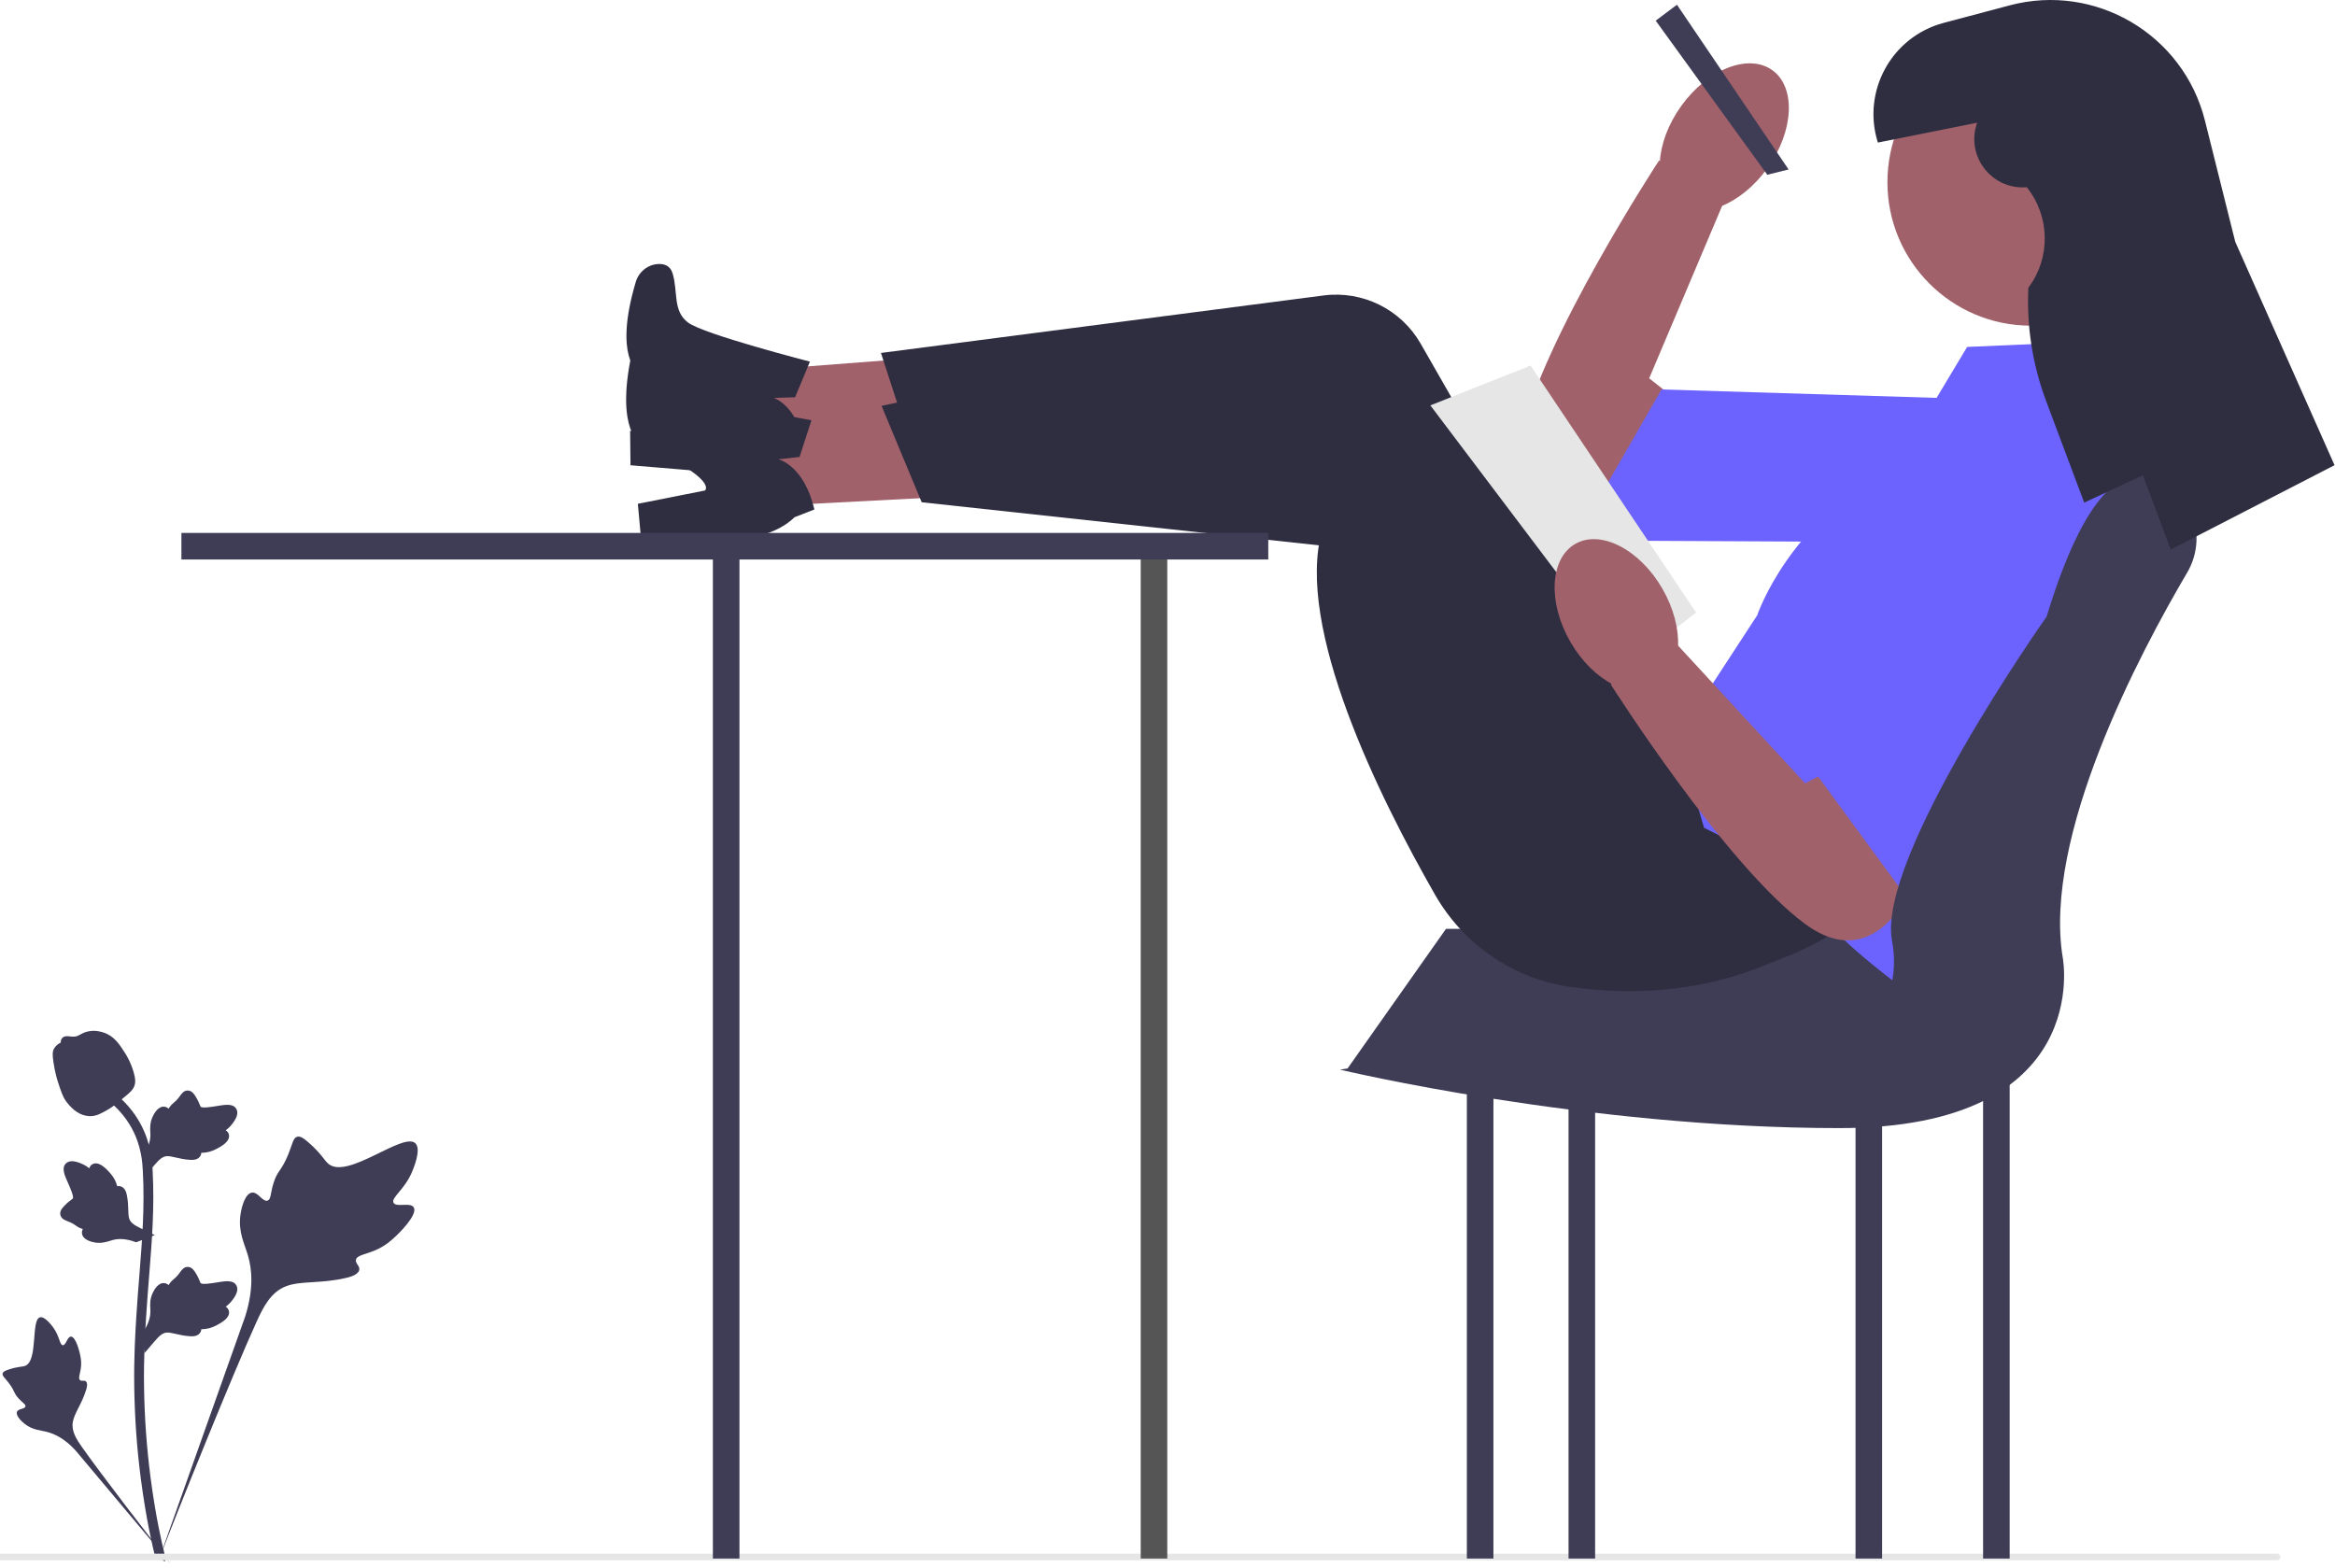 <svg width="597" height="401" viewBox="0 0 597 401" fill="none" xmlns="http://www.w3.org/2000/svg">
<path d="M105.784 308.736C104.94 307.312 101.287 308.836 100.616 307.544C99.947 306.257 103.34 304.295 105.279 299.814C105.629 299.006 107.832 293.914 106.201 292.343C103.109 289.364 88.961 301.655 84.01 297.633C82.924 296.751 82.165 294.988 78.876 292.127C77.568 290.989 76.776 290.475 76.011 290.667C74.924 290.938 74.838 292.392 73.674 295.251C71.927 299.538 70.893 299.279 69.875 302.699C69.12 305.239 69.292 306.715 68.403 307.003C67.145 307.41 65.987 304.716 64.392 304.957C62.765 305.204 61.781 308.339 61.471 310.687C60.887 315.093 62.505 318.001 63.402 321.058C64.377 324.38 64.955 329.433 62.705 336.586L40.428 399.352C45.346 386.472 59.586 351.166 65.57 338.046C67.297 334.259 69.204 330.417 73.121 328.901C76.891 327.441 82.069 328.313 88.671 326.723C89.442 326.537 91.581 325.993 91.851 324.734C92.073 323.694 90.815 323.113 91.008 322.139C91.268 320.832 93.742 320.816 96.784 319.308C98.928 318.244 100.264 316.98 101.413 315.892C101.759 315.565 106.908 310.631 105.784 308.736H105.784Z" fill="#3F3D56"/>
<path d="M18.139 341.778C17.197 341.782 16.891 344.014 16.063 343.971C15.238 343.928 15.255 341.697 13.615 339.452C13.319 339.047 11.455 336.497 10.213 336.844C7.86 337.502 9.81 347.992 6.407 349.262C5.661 349.54 4.577 349.405 2.224 350.193C1.288 350.507 0.807 350.747 0.68 351.178C0.5 351.789 1.188 352.251 2.255 353.648C3.856 355.742 3.43 356.174 4.816 357.661C5.844 358.764 6.618 359.106 6.503 359.625C6.339 360.36 4.683 360.151 4.342 361.004C3.993 361.873 5.248 363.261 6.311 364.091C8.305 365.648 10.199 365.693 11.958 366.135C13.87 366.615 16.517 367.789 19.378 370.958L43.757 400.001C38.854 393.871 25.635 376.695 20.922 369.973C19.561 368.032 18.226 365.988 18.612 363.628C18.983 361.356 20.905 359.066 22.029 355.367C22.161 354.935 22.511 353.728 21.971 353.233C21.524 352.824 20.876 353.274 20.454 352.898C19.887 352.393 20.593 351.174 20.731 349.246C20.828 347.887 20.593 346.866 20.39 345.989C20.329 345.724 19.393 341.773 18.139 341.778V341.778H18.139Z" fill="#3F3D56"/>
<path d="M36.938 345.998L36.371 340.93L36.63 340.546C37.831 338.769 38.442 337.034 38.45 335.387C38.451 335.125 38.439 334.864 38.426 334.597C38.377 333.54 38.316 332.225 39.002 330.694C39.386 329.839 40.465 327.862 42.087 328.107C42.524 328.168 42.855 328.369 43.105 328.604C43.142 328.545 43.18 328.486 43.221 328.422C43.726 327.652 44.126 327.321 44.511 327.003C44.807 326.758 45.113 326.506 45.593 325.909C45.803 325.647 45.967 325.417 46.106 325.224C46.525 324.639 47.074 323.942 48.04 323.954C49.073 324.003 49.614 324.857 49.972 325.422C50.612 326.43 50.902 327.157 51.094 327.639C51.164 327.816 51.244 328.014 51.284 328.075C51.617 328.564 54.322 328.107 55.342 327.94C57.631 327.559 59.612 327.228 60.428 328.672C61.013 329.705 60.578 331.07 59.098 332.84C58.637 333.39 58.146 333.809 57.71 334.137C58.071 334.352 58.394 334.682 58.525 335.201C58.834 336.43 57.778 337.661 55.388 338.865C54.794 339.166 53.995 339.567 52.876 339.76C52.349 339.851 51.874 339.873 51.468 339.885C51.459 340.12 51.404 340.375 51.261 340.637C50.841 341.407 49.968 341.774 48.651 341.686C47.202 341.611 46.009 341.334 44.957 341.092C44.038 340.881 43.246 340.703 42.625 340.744C41.472 340.837 40.584 341.76 39.541 342.956L36.938 345.998H36.938H36.938Z" fill="#3F3D56"/>
<path d="M39.572 315.822L34.814 317.657L34.376 317.504C32.353 316.793 30.52 316.642 28.925 317.052C28.671 317.117 28.421 317.196 28.166 317.275C27.156 317.591 25.9 317.983 24.245 317.709C23.321 317.554 21.135 317.012 20.96 315.38C20.908 314.942 21.018 314.572 21.182 314.269C21.116 314.249 21.049 314.227 20.978 314.204C20.104 313.911 19.683 313.608 19.277 313.315C18.965 313.091 18.644 312.859 17.945 312.547C17.638 312.409 17.374 312.309 17.152 312.224C16.48 311.967 15.666 311.613 15.433 310.675C15.218 309.664 15.907 308.924 16.363 308.434C17.176 307.559 17.805 307.094 18.223 306.786C18.376 306.674 18.547 306.547 18.596 306.492C18.985 306.046 17.856 303.545 17.437 302.602C16.487 300.484 15.665 298.652 16.855 297.496C17.705 296.668 19.136 296.742 21.223 297.725C21.873 298.032 22.402 298.4 22.83 298.739C22.947 298.335 23.184 297.939 23.653 297.68C24.763 297.07 26.221 297.78 27.992 299.786C28.434 300.283 29.025 300.955 29.496 301.988C29.717 302.476 29.859 302.929 29.974 303.319C30.203 303.268 30.463 303.257 30.753 303.329C31.605 303.539 32.182 304.291 32.431 305.587C32.725 307.008 32.76 308.232 32.792 309.311C32.822 310.253 32.85 311.064 33.048 311.655C33.43 312.746 34.548 313.372 35.97 314.077L39.572 315.822L39.572 315.822V315.822Z" fill="#3F3D56"/>
<path d="M36.938 300.891L36.371 295.823L36.63 295.439C37.831 293.662 38.442 291.927 38.45 290.28C38.451 290.018 38.439 289.757 38.426 289.49C38.377 288.433 38.316 287.119 39.002 285.587C39.386 284.733 40.465 282.755 42.087 283C42.524 283.061 42.855 283.262 43.105 283.497C43.142 283.438 43.18 283.379 43.221 283.316C43.726 282.545 44.126 282.214 44.511 281.896C44.807 281.651 45.113 281.399 45.593 280.802C45.803 280.54 45.967 280.31 46.106 280.117C46.525 279.532 47.074 278.835 48.04 278.847C49.073 278.896 49.614 279.75 49.972 280.315C50.612 281.324 50.902 282.05 51.094 282.532C51.164 282.709 51.244 282.907 51.284 282.968C51.617 283.457 54.322 283 55.342 282.833C57.631 282.452 59.612 282.121 60.428 283.565C61.013 284.598 60.578 285.963 59.098 287.733C58.637 288.283 58.146 288.702 57.71 289.03C58.071 289.245 58.394 289.576 58.525 290.094C58.834 291.323 57.778 292.554 55.388 293.758C54.794 294.059 53.995 294.46 52.876 294.654C52.349 294.744 51.874 294.766 51.468 294.778C51.459 295.013 51.404 295.268 51.261 295.53C50.841 296.3 49.968 296.668 48.651 296.579C47.202 296.504 46.009 296.227 44.957 295.985C44.038 295.774 43.246 295.596 42.625 295.637C41.472 295.73 40.584 296.653 39.541 297.85L36.938 300.891H36.938H36.938Z" fill="#3F3D56"/>
<path d="M42.124 399.269L41.062 398.604L40.805 397.378L41.062 398.604L39.824 398.746C39.804 398.63 39.737 398.366 39.635 397.953C39.081 395.686 37.391 388.79 35.982 377.93C34.998 370.348 34.441 362.554 34.326 354.759C34.211 346.953 34.581 341.043 34.877 336.293C35.101 332.71 35.372 329.299 35.639 325.975C36.349 317.097 37.018 308.71 36.52 299.426C36.41 297.353 36.179 293.038 33.658 288.447C32.196 285.785 30.182 283.421 27.671 281.424L29.232 279.461C32.004 281.669 34.232 284.287 35.856 287.243C38.65 292.334 38.902 297.035 39.023 299.293C39.53 308.742 38.853 317.21 38.136 326.174C37.872 329.485 37.6 332.881 37.378 336.449C37.084 341.155 36.718 347.014 36.832 354.72C36.945 362.422 37.495 370.121 38.465 377.607C39.858 388.33 41.523 395.124 42.07 397.356C42.361 398.547 42.423 398.797 42.124 399.269V399.269H42.124Z" fill="#3F3D56"/>
<path d="M23.075 285.406C22.972 285.406 22.868 285.403 22.763 285.396C20.629 285.281 18.653 284.003 16.889 281.6C16.061 280.469 15.638 279.18 14.794 276.608C14.663 276.211 14.027 274.2 13.64 271.432C13.386 269.623 13.418 268.867 13.777 268.199C14.175 267.455 14.818 266.936 15.543 266.587C15.511 266.347 15.536 266.1 15.64 265.847C16.067 264.802 17.203 264.94 17.817 265.006C18.128 265.045 18.516 265.096 18.934 265.074C19.593 265.042 19.946 264.847 20.482 264.553C20.995 264.271 21.632 263.921 22.578 263.728C24.443 263.339 26.006 263.868 26.521 264.041C29.231 264.944 30.567 267.051 32.114 269.491C32.422 269.981 33.481 271.762 34.179 274.205C34.683 275.967 34.612 276.75 34.461 277.332C34.152 278.529 33.424 279.214 31.575 280.726C29.645 282.31 28.675 283.103 27.843 283.585C25.907 284.703 24.69 285.405 23.075 285.405V285.406H23.075Z" fill="#3F3D56"/>
<path d="M583.04 398.13C583.04 398.594 582.664 398.97 582.2 398.97H0V397.29H582.2C582.664 397.29 583.04 397.666 583.04 398.13V398.13Z" fill="#E6E6E6"/>
<path d="M414.967 132.595C414.967 132.595 383.628 136.365 388.914 111.586C394.2 86.808 424.173 41.041 424.173 41.041L441.181 50.579L421.654 96.737L430.06 103.369L414.967 132.595H414.967Z" fill="#A0616A"/>
<path d="M517.666 102.43L513.25 138.75L402.592 138.208L424.816 99.583L517.666 102.43Z" fill="#6C63FF"/>
<path d="M451.905 42.971C458.677 33.513 459.22 22.304 453.119 17.935C447.017 13.566 436.581 17.692 429.809 27.149C423.037 36.607 422.493 47.816 428.595 52.185C434.697 56.554 445.133 52.428 451.905 42.971Z" fill="#A0616A"/>
<path d="M507.026 240.901V398.526H513.82V240.901H507.026Z" fill="#3F3D56"/>
<path d="M474.414 240.901V398.526H481.208V240.901H474.414Z" fill="#3F3D56"/>
<path d="M298.445 141.707H291.651V270.116V398.526H298.445V141.707Z" fill="#565555"/>
<path d="M401.037 240.901V398.526H407.831V240.901H401.037Z" fill="#3F3D56"/>
<path d="M375.037 240.901V398.526H381.831V240.901H375.037Z" fill="#3F3D56"/>
<path d="M500.911 237.504H369.709L344.541 273.204L475.093 280.987L500.911 237.504Z" fill="#3F3D56"/>
<path d="M260.667 115.362L261.263 89.472L182.077 95.563L181.672 113.106L260.667 115.362Z" fill="#A0616A"/>
<path d="M207.074 92.47L203.287 101.581L197.848 101.755C197.848 101.755 204.216 103.705 205.986 115.277L200.76 116.844C200.76 116.844 195.741 121.526 186.359 121.072L161.203 118.968L161.107 110.199L178.493 108.189C178.493 108.189 182.367 105.641 163.189 95.162C163.189 95.162 156.836 91.278 162.55 72.094C163.335 69.457 165.707 67.564 168.458 67.504C169.976 67.471 171.398 68.017 171.966 69.902C173.411 74.701 171.949 79.486 175.921 82.481C179.892 85.477 207.074 92.47 207.074 92.47L207.074 92.47Z" fill="#2F2E41"/>
<path d="M491.092 214.34C491.092 214.34 463.77 260.81 401.946 252.435C387.234 250.442 374.29 241.695 366.916 228.809C352.663 203.903 331.02 160.294 338.036 135.601L233.474 115.644L225.236 90.25L338.399 75.55C348.408 74.25 358.213 79.118 363.229 87.877L418.353 184.145L434.787 185.94L491.092 214.34V214.34Z" fill="#2F2E41"/>
<path d="M262.731 125.96L261.242 100.106L182.803 112.548L183.811 130.067L262.731 125.96Z" fill="#A0616A"/>
<path d="M207.471 107.454L204.429 116.841L199.021 117.451C199.021 117.451 205.526 118.883 208.22 130.275L203.137 132.257C203.137 132.257 198.511 137.328 189.123 137.63L163.88 137.557L163.078 128.823L180.246 125.422C180.246 125.422 183.903 122.57 163.944 113.669C163.944 113.669 157.3 110.307 161.451 90.726C162.022 88.035 164.234 85.957 166.971 85.676C168.481 85.521 169.943 85.95 170.66 87.784C172.487 92.451 171.414 97.338 175.614 100.004C179.814 102.671 207.471 107.454 207.471 107.454H207.471Z" fill="#2F2E41"/>
<path d="M500.372 206.08C500.372 206.08 476.877 254.596 414.581 251.223C399.756 250.42 386.15 242.743 377.763 230.492C361.552 206.813 336.471 165.087 341.478 139.909L235.65 128.429L225.395 103.781L337.008 80.024C346.881 77.923 357.046 81.986 362.75 90.313L425.44 181.835L441.965 182.301L500.372 206.08V206.08Z" fill="#2F2E41"/>
<path d="M428.754 1.206L423.318 5.283L451.854 44.689L457.289 43.33L428.754 1.206Z" fill="#3F3D56"/>
<path d="M502.949 88.712L534.202 87.353L547.79 148.501C547.79 148.501 519.255 255.848 485.284 251.772C485.284 251.772 464.222 236.145 464.222 230.71C464.222 225.275 435.687 211.686 435.687 211.686L428.893 188.586L449.275 157.333C449.275 157.333 457.428 132.874 484.605 119.286L502.949 88.712V88.712Z" fill="#6C63FF"/>
<path d="M324.263 136.271H46.382V143.066H182.265V398.526H189.059V143.066H324.263V136.271Z" fill="#3F3D56"/>
<path d="M519.255 83.277C539.518 83.277 555.943 66.851 555.943 46.589C555.943 26.326 539.518 9.9 519.255 9.9C498.993 9.9 482.567 26.326 482.567 46.589C482.567 66.851 498.993 83.277 519.255 83.277Z" fill="#A0616A"/>
<path d="M391.332 93.468L365.707 103.659L415.984 170.242L433.649 156.654L391.332 93.468Z" fill="#E6E6E6"/>
<path d="M491.399 221.198C491.399 221.198 481.887 251.296 461.505 236.247C441.122 221.198 411.822 174.998 411.822 174.998L427.534 163.448L461.505 200.297L471.017 195.381L491.399 221.198Z" fill="#A0616A"/>
<path d="M506.346 115.209L537.599 134.233L491.399 234.787L461.505 194.022L506.346 115.209Z" fill="#6C63FF"/>
<path d="M423.797 175.573C430.296 171.821 430.85 160.613 425.034 150.539C419.218 140.465 409.235 135.341 402.735 139.093C396.236 142.845 395.682 154.054 401.498 164.127C407.315 174.201 417.298 179.326 423.797 175.573Z" fill="#A0616A"/>
<path d="M523.267 157.67C532.683 126.802 542.788 117.033 553.412 123.149C561.498 127.804 563.932 138.401 559.193 146.438C547.113 166.926 522.223 213.866 527.408 244.978C527.408 244.978 535.561 288.46 470.337 288.46C405.113 288.46 342.607 273.513 342.607 273.513L376.578 268.078L453.831 273.596C471.482 274.857 486.358 259.754 484 242.217C483.922 241.638 483.83 241.052 483.722 240.461C479.849 219.16 523.267 157.67 523.267 157.67V157.67Z" fill="#3F3D56"/>
<path d="M505.504 31.38C502.507 39.772 509.093 48.485 517.984 47.893L518.196 47.879C524.173 55.35 524.338 65.918 518.597 73.572C518.125 83.438 519.671 93.295 523.139 102.543L532.882 128.526L547.882 121.526L555.001 140.526L596.882 118.95L571.5 61.839L563.753 30.855C558.242 8.811 535.756 -4.458 513.795 1.375L496.947 5.851C483.636 9.386 475.974 23.323 480.121 36.456V36.456L505.504 31.38" fill="#2F2E41"/>
</svg>
